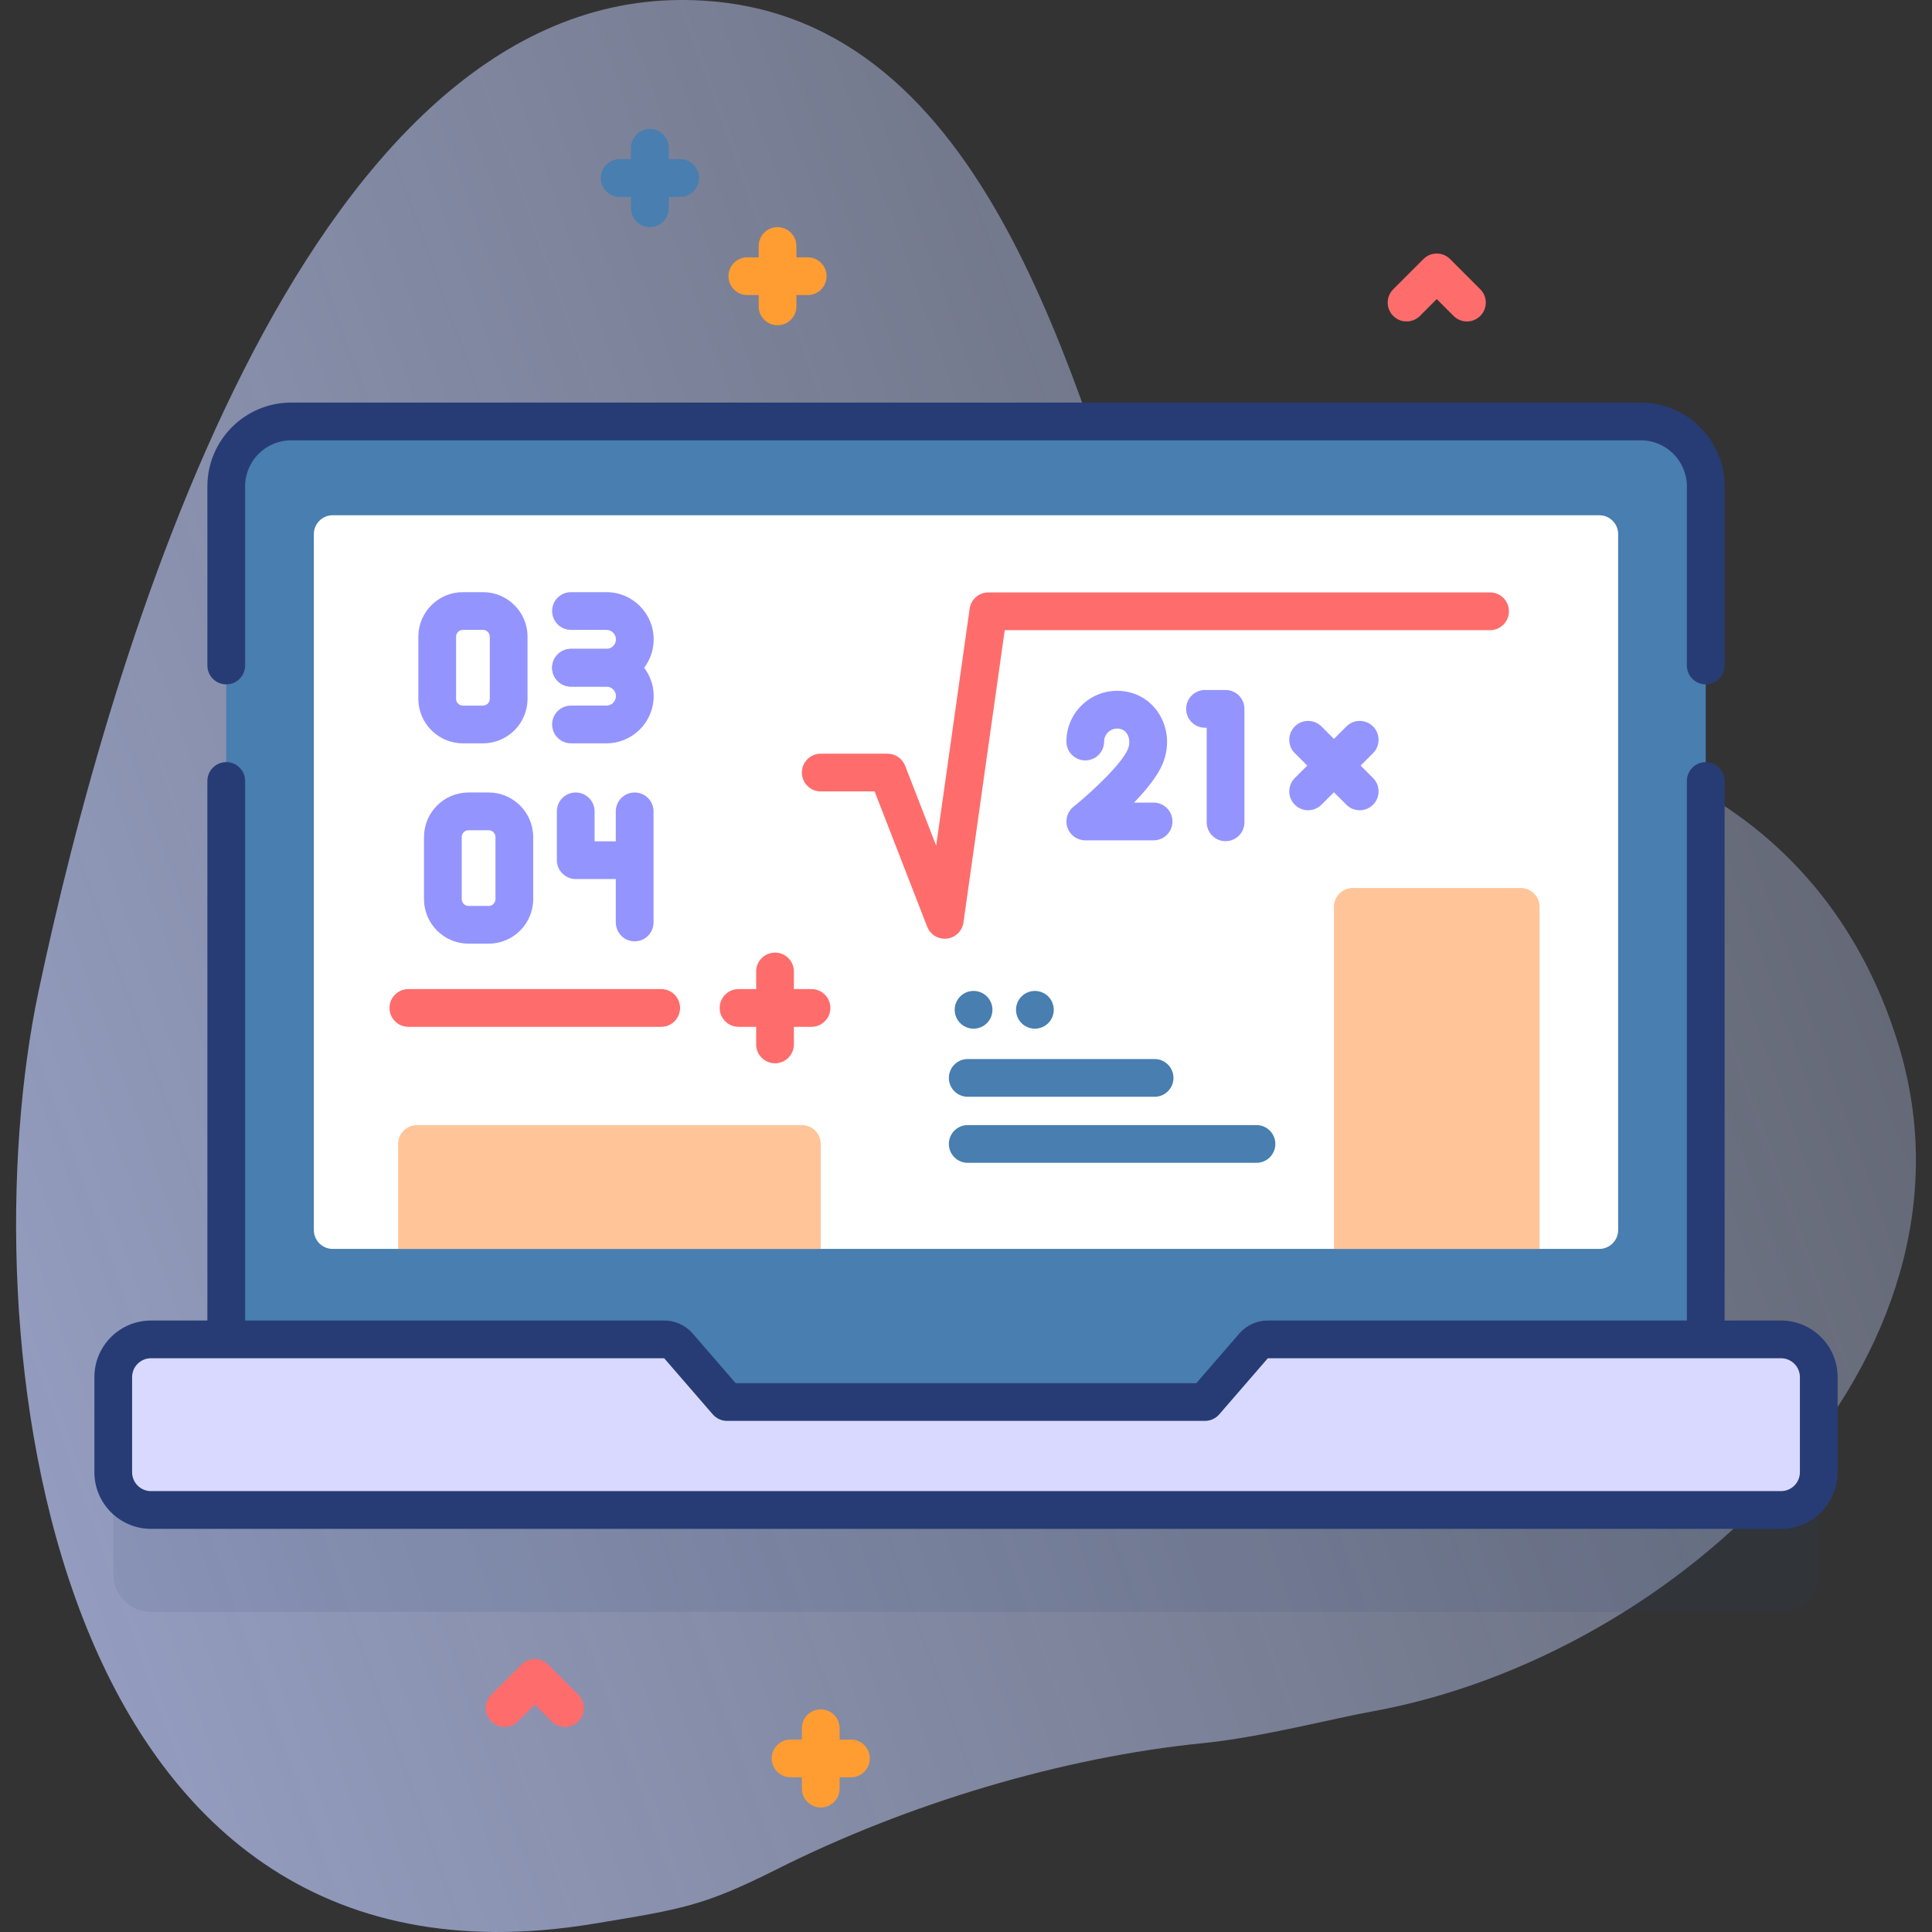 <svg id="Capa_1" enable-background="new 0 0 512 512" height="512" viewBox="0 0 512 512" width="512" xmlns="http://www.w3.org/2000/svg" xmlns:xlink="http://www.w3.org/1999/xlink"><rect x="0" y="0" width="512" height="512" fill="#333333" stroke="none"/><linearGradient id="SVGID_1_" gradientTransform="matrix(0 -1 -1 0 -569.6 -7450.99)" gradientUnits="userSpaceOnUse" x1="-7447.373" x2="-7931.829" y1="-1481.861" y2="-127.465"><stop offset="0" stop-color="#d2deff" stop-opacity="0"/><stop offset="1" stop-color="#b7c5ff"/></linearGradient><g><g><g><path d="m180.252.001c-100.63.534-151.151 173.599-170.006 262.559-18.855 88.961.847 271.458 147.096 247.249 23.64-3.913 29.158-4.715 48.645-14.497 34.685-17.411 75.734-29.661 112.83-33.359 15.211-1.516 34.445-6.538 44.624-8.368 81.626-14.679 164.928-93.76 139.709-176.622-18.939-62.228-74.428-87.278-129.998-83.834-30.518 1.891-62.997-16.011-69.51-35.788-21.214-64.417-45.612-157.752-123.39-157.34z" fill="url(#SVGID_1_)"/></g><g><g><path d="m180.224 42.179h-3v-3c0-2.762-2.239-5-5-5s-5 2.238-5 5v3h-3c-2.761 0-5 2.238-5 5s2.239 5 5 5h3v3c0 2.762 2.239 5 5 5s5-2.238 5-5v-3h3c2.761 0 5-2.238 5-5s-2.239-5-5-5z" fill="#487eb0"/><path d="m214.057 68.193h-3v-3c0-2.762-2.239-5-5-5s-5 2.238-5 5v3h-3c-2.761 0-5 2.238-5 5s2.239 5 5 5h3v3c0 2.762 2.239 5 5 5s5-2.238 5-5v-3h3c2.761 0 5-2.238 5-5s-2.239-5-5-5z" fill="#ff9d33"/><path d="m225.51 461h-3v-3c0-2.762-2.239-5-5-5s-5 2.238-5 5v3h-3c-2.761 0-5 2.238-5 5s2.239 5 5 5h3v3c0 2.762 2.239 5 5 5s5-2.238 5-5v-3h3c2.761 0 5-2.238 5-5s-2.239-5-5-5z" fill="#ff9d33"/><path d="m149.724 457.656c-1.28 0-2.559-.488-3.536-1.465l-4.464-4.464-4.464 4.464c-1.953 1.953-5.118 1.953-7.071 0-1.953-1.952-1.953-5.118 0-7.07l8-8c1.953-1.953 5.118-1.953 7.071 0l8 8c1.953 1.952 1.953 5.118 0 7.07-.977.977-2.256 1.465-3.536 1.465z" fill="#ff6c6c"/><path d="m388.754 85.191c-1.28 0-2.559-.488-3.536-1.465l-4.464-4.464-4.464 4.464c-1.953 1.953-5.118 1.953-7.071 0-1.953-1.952-1.953-5.118 0-7.07l8-8c1.953-1.953 5.118-1.953 7.071 0l8 8c1.953 1.952 1.953 5.118 0 7.07-.977.977-2.256 1.465-3.536 1.465z" fill="#ff6c6c"/><g><path d="m481.99 391.95v25.21c0 5.52-4.47 10-10 10h-431.98c-5.53 0-10-4.48-10-10v-25.21c0-5.52 4.47-10 10-10h136.005c1.451 0 2.831.63 3.78 1.728l12.875 14.872h126.66l12.875-14.872c.95-1.097 2.329-1.728 3.78-1.728h136.005c5.53 0 10 4.48 10 10z" fill="#273c75" opacity=".1"/><path d="m452.044 378.634h-392.088v-249.734c0-9.505 7.705-17.21 17.21-17.21h357.669c9.505 0 17.21 7.705 17.21 17.21z" fill="#487eb0"/><path d="m481.99 364.95v25.21c0 5.52-4.47 10-10 10h-431.98c-5.53 0-10-4.48-10-10v-25.21c0-5.52 4.47-10 10-10h136.005c1.451 0 2.831.63 3.78 1.728l12.875 14.872h126.66l12.875-14.872c.95-1.097 2.329-1.728 3.78-1.728h136.005c5.53 0 10 4.48 10 10z" fill="#d9d9ff"/><g fill="#273c75"><path d="m59.956 181.366c2.761 0 5-2.238 5-5v-47.467c0-6.732 5.477-12.21 12.209-12.21h357.669c6.732 0 12.209 5.478 12.209 12.21v47.467c0 2.762 2.239 5 5 5s5-2.238 5-5v-47.467c0-12.247-9.963-22.21-22.209-22.21h-357.668c-12.247 0-22.209 9.963-22.209 22.21v47.467c-.001 2.762 2.238 5 4.999 5z"/><path d="m471.99 349.95h-14.946v-142.983c0-2.762-2.239-5-5-5s-5 2.238-5 5v142.983h-111.059c-2.905 0-5.661 1.26-7.561 3.455l-11.379 13.145h-122.09l-11.378-13.144c-1.9-2.196-4.656-3.456-7.562-3.456h-111.059v-142.983c0-2.762-2.239-5-5-5s-5 2.238-5 5v142.983h-14.946c-8.271 0-15 6.729-15 15v25.21c0 8.271 6.729 15 15 15h431.98c8.271 0 15-6.729 15-15v-25.21c0-8.271-6.729-15-15-15zm5 40.21c0 2.757-2.243 5-5 5h-431.98c-2.757 0-5-2.243-5-5v-25.21c0-2.757 2.243-5 5-5h136.005l12.875 14.872c.95 1.097 2.329 1.728 3.78 1.728h126.66c1.451 0 2.831-.631 3.78-1.728l12.875-14.872h136.005c2.757 0 5 2.243 5 5z"/></g><path d="m423.828 330.976h-335.656c-2.761 0-5-2.239-5-5v-184.432c0-2.761 2.239-5 5-5h335.656c2.761 0 5 2.239 5 5v184.432c0 2.761-2.238 5-5 5z" fill="#fff"/></g><path d="m250.369 248.776c-2.042 0-3.905-1.25-4.658-3.189l-13.928-35.853h-14.273c-2.761 0-5-2.238-5-5s2.239-5 5-5h17.695c2.063 0 3.914 1.267 4.661 3.189l8.233 21.192 8.871-62.815c.348-2.467 2.459-4.301 4.951-4.301h132.963c2.761 0 5 2.238 5 5s-2.239 5-5 5h-128.62l-10.941 77.476c-.318 2.253-2.117 4.007-4.376 4.268-.194.023-.387.033-.578.033z" fill="#ff6c6c"/><g><g fill="#ff6c6c"><path d="m205.391 281.784c-2.761 0-5-2.238-5-5v-19.333c0-2.762 2.239-5 5-5s5 2.238 5 5v19.333c0 2.762-2.239 5-5 5z"/><path d="m215.057 272.118h-19.333c-2.761 0-5-2.238-5-5s2.239-5 5-5h19.333c2.761 0 5 2.238 5 5s-2.239 5-5 5z"/><path d="m175.224 272.118h-67c-2.761 0-5-2.238-5-5s2.239-5 5-5h67c2.761 0 5 2.238 5 5s-2.239 5-5 5z"/></g><g><g fill="#9494ff"><path d="m128 196.989h-5.332c-6.508 0-11.803-5.295-11.803-11.803v-16.457c0-6.508 5.295-11.803 11.803-11.803h5.332c6.508 0 11.803 5.295 11.803 11.803v16.457c0 6.508-5.295 11.803-11.803 11.803zm-5.332-30.062c-.994 0-1.803.809-1.803 1.803v16.457c0 .994.809 1.803 1.803 1.803h5.332c.994 0 1.803-.809 1.803-1.803v-16.457c0-.994-.809-1.803-1.803-1.803z"/><g><path d="m160.715 181.958h-9.395c-2.761 0-5-2.238-5-5s2.239-5 5-5h9.395c1.387 0 2.516-1.129 2.516-2.516s-1.128-2.516-2.516-2.516h-9.395c-2.761 0-5-2.238-5-5s2.239-5 5-5h9.395c6.901 0 12.516 5.614 12.516 12.516s-5.615 12.516-12.516 12.516z"/><path d="m160.715 196.989h-9.395c-2.761 0-5-2.238-5-5s2.239-5 5-5h9.395c1.387 0 2.516-1.129 2.516-2.516s-1.128-2.516-2.516-2.516h-9.395c-2.761 0-5-2.238-5-5s2.239-5 5-5h9.395c6.901 0 12.516 5.614 12.516 12.516s-5.615 12.516-12.516 12.516z"/></g></g><g><path d="m129.497 250.082h-5.332c-6.508 0-11.802-5.295-11.802-11.803v-16.457c0-6.508 5.294-11.803 11.802-11.803h5.332c6.508 0 11.803 5.295 11.803 11.803v16.457c0 6.508-5.295 11.803-11.803 11.803zm-5.331-30.062c-.994 0-1.802.809-1.802 1.803v16.457c0 .994.809 1.803 1.802 1.803h5.332c.994 0 1.803-.809 1.803-1.803v-16.457c0-.994-.809-1.803-1.803-1.803z" fill="#9494ff"/></g><g fill="#9494ff"><path d="m166.599 232.955h-14.025c-2.761 0-5-2.238-5-5v-12.935c0-2.762 2.239-5 5-5s5 2.238 5 5v7.936h9.025c2.761 0 5 2.238 5 5s-2.239 4.999-5 4.999z"/><path d="m168.196 249.466c-2.761 0-5-2.238-5-5v-29.446c0-2.762 2.239-5 5-5s5 2.238 5 5v29.446c0 2.762-2.238 5-5 5z"/></g></g></g><g fill="#9494ff"><path d="m324.786 222.919c-2.761 0-5-2.238-5-5v-25.062h-.444c-2.761 0-5-2.238-5-5s2.239-5 5-5h5.444c2.761 0 5 2.238 5 5v30.062c0 2.762-2.239 5-5 5z"/><path d="m305.715 222.699h-18.108c-2.122 0-4.012-1.34-4.716-3.341-.705-2.001-.068-4.229 1.586-5.559 5.042-4.05 12.845-11.452 14.406-15.229.6-1.451.505-3.051-.247-4.176-.585-.875-1.455-1.318-2.586-1.318-1.898 0-3.442 1.544-3.442 3.442 0 2.762-2.239 5-5 5s-5-2.238-5-5c0-7.412 6.03-13.442 13.442-13.442 4.479 0 8.451 2.1 10.899 5.759 2.623 3.923 3.063 8.99 1.177 13.556-1.354 3.274-4.398 6.997-7.594 10.308h5.184c2.761 0 5 2.238 5 5s-2.24 5-5.001 5z"/></g><g fill="#9494ff"><path d="m346.669 214.724c-1.28 0-2.559-.488-3.536-1.465-1.953-1.952-1.953-5.118 0-7.07l13.67-13.671c1.953-1.953 5.118-1.953 7.071 0 1.953 1.952 1.953 5.118 0 7.07l-13.67 13.671c-.976.976-2.255 1.465-3.535 1.465z"/><path d="m360.339 214.724c-1.28 0-2.559-.488-3.536-1.465l-13.67-13.671c-1.953-1.952-1.953-5.118 0-7.07 1.954-1.953 5.119-1.952 7.071 0l13.67 13.671c1.953 1.952 1.953 5.118 0 7.07-.976.976-2.255 1.465-3.535 1.465z"/></g><g><g><g><path d="m305.979 290.657h-49.52c-2.762 0-5-2.239-5-5s2.238-5 5-5h49.52c2.762 0 5 2.239 5 5s-2.239 5-5 5z" fill="#487eb0"/></g><g><path d="m332.979 308.16h-76.52c-2.762 0-5-2.239-5-5s2.238-5 5-5h76.52c2.762 0 5 2.239 5 5s-2.239 5-5 5z" fill="#487eb0"/></g></g><g fill="#487eb0"><circle cx="258.006" cy="267.607" r="5"/><circle cx="274.256" cy="267.607" r="5"/></g></g><path d="m408.004 330.976h-54.5v-90.651c0-2.761 2.239-5 5-5h44.5c2.761 0 5 2.239 5 5z" fill="#ffc599"/></g><path d="m217.51 330.976h-112.01v-27.816c0-2.761 2.239-5 5-5h102.01c2.761 0 5 2.239 5 5z" fill="#ffc599"/></g></g></g></svg>